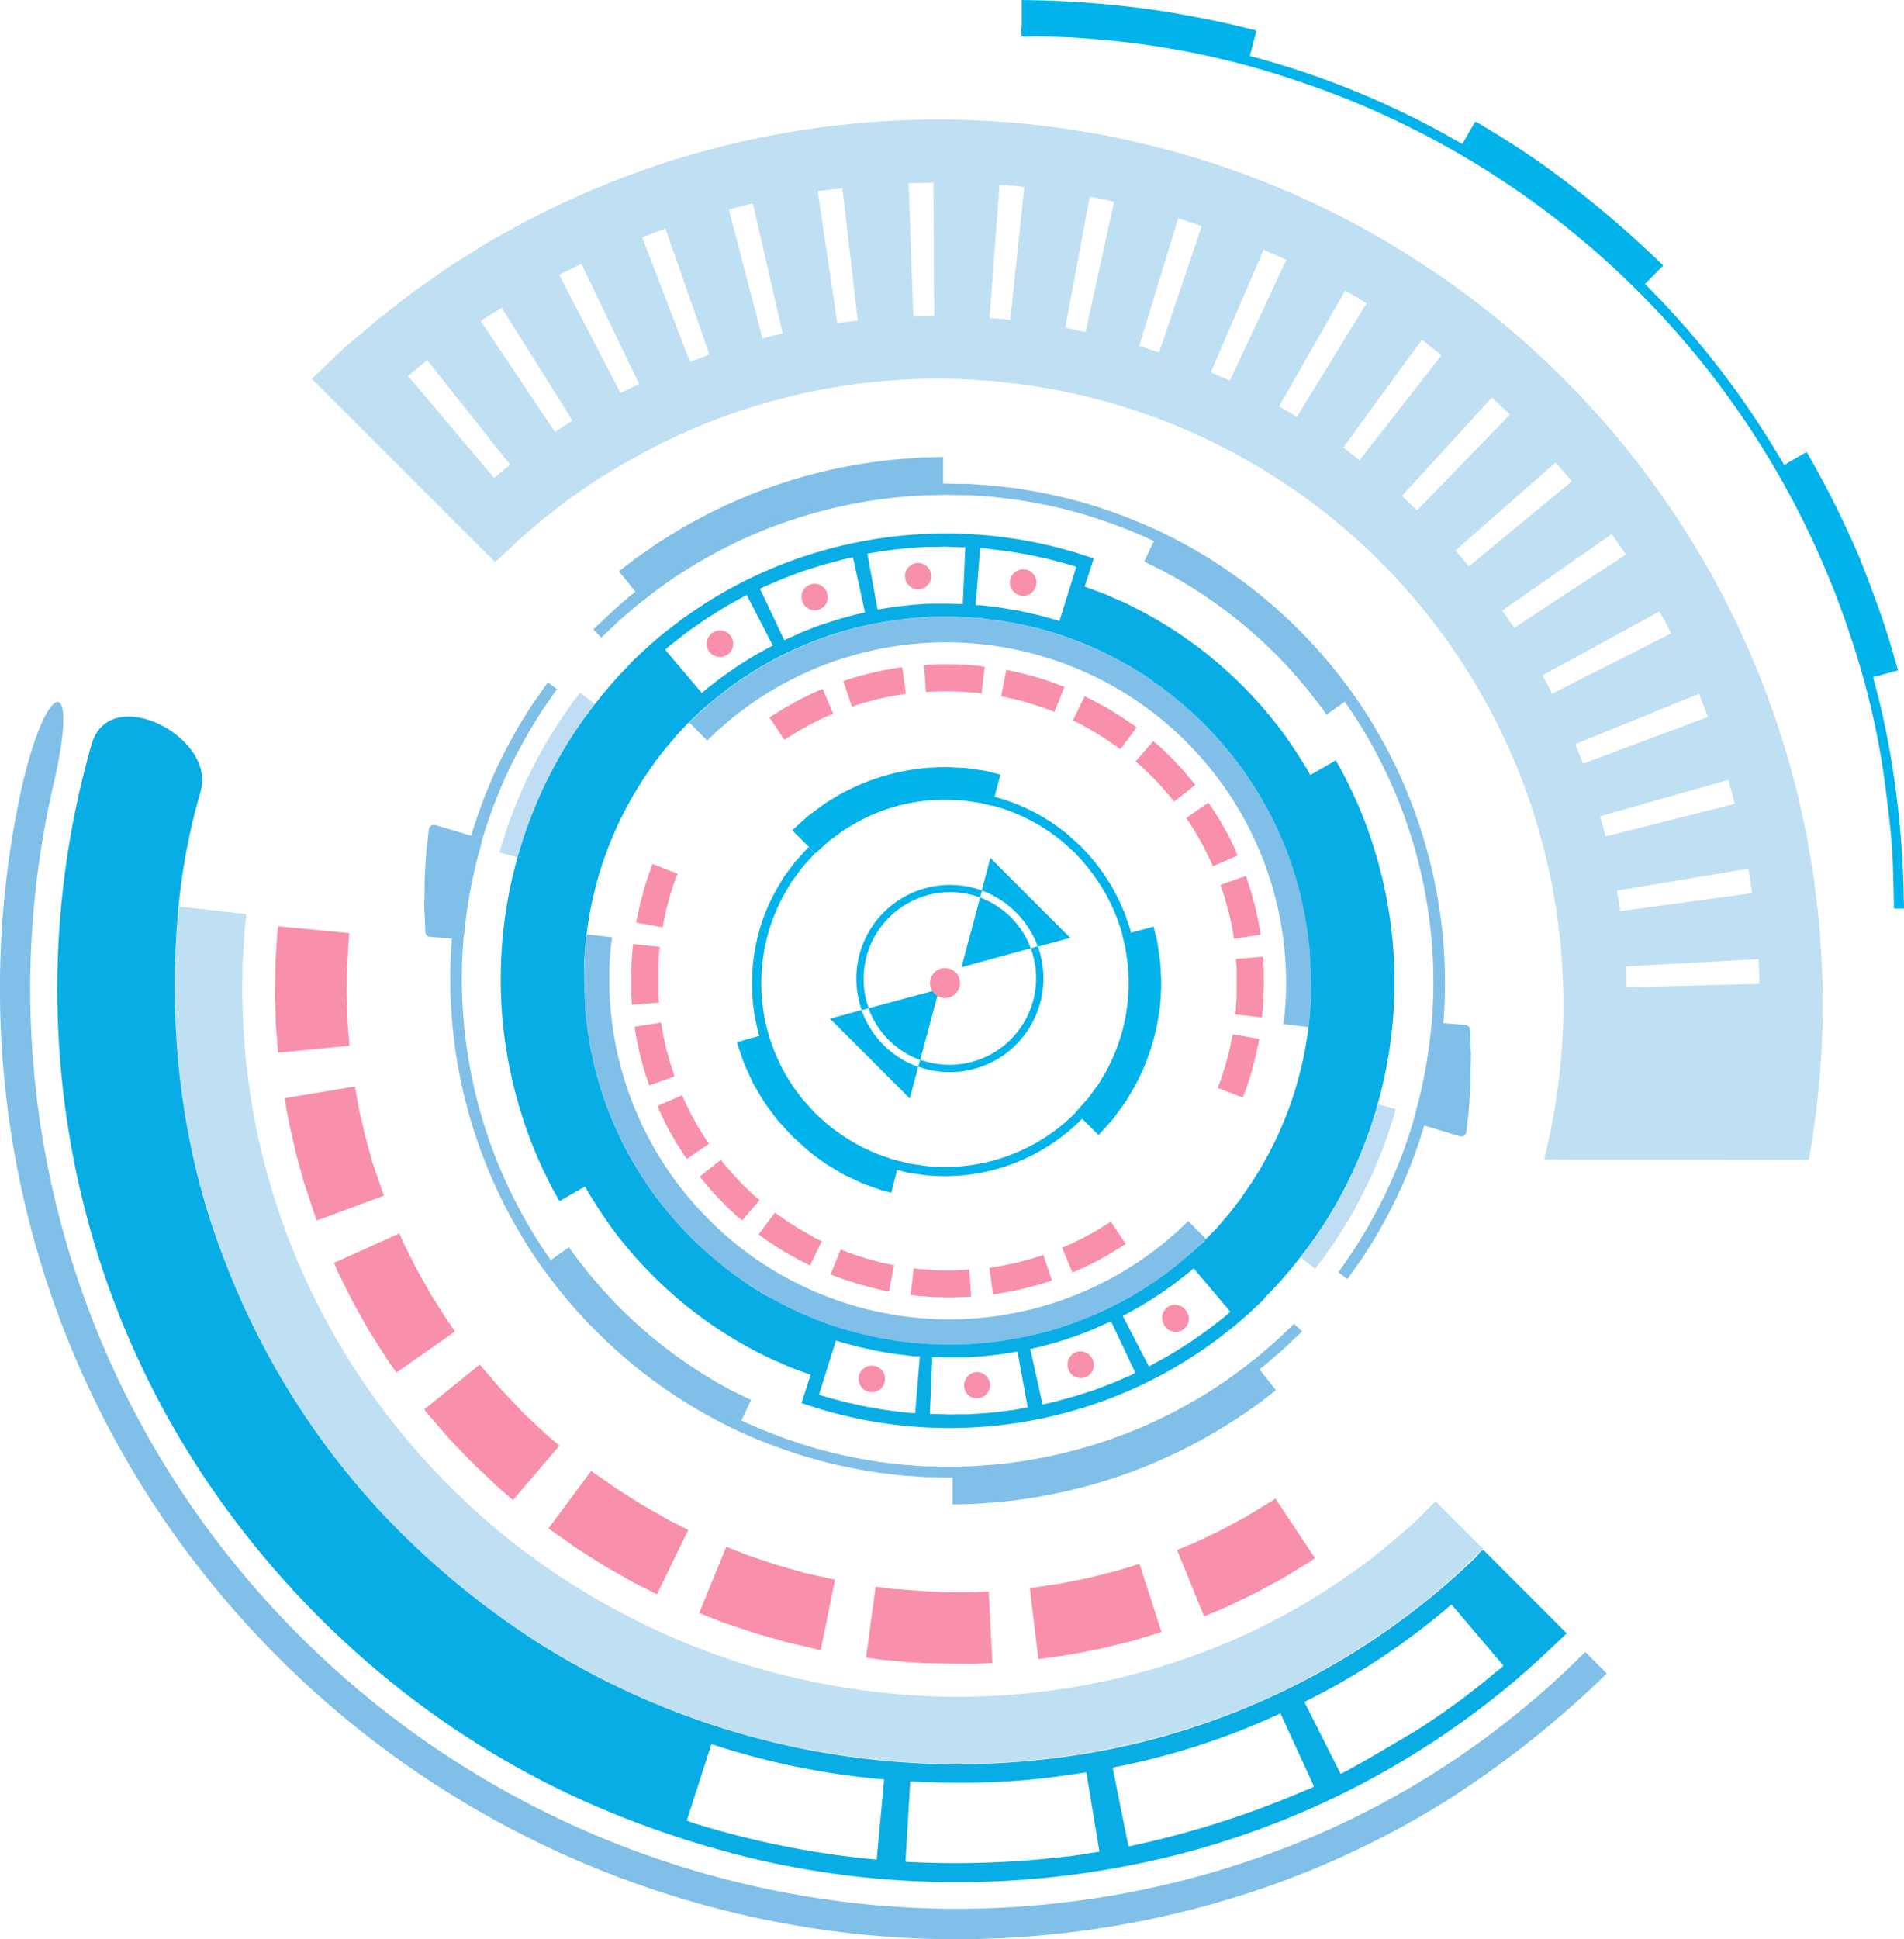 <svg id="Layer_1" data-name="Layer 1" xmlns="http://www.w3.org/2000/svg" viewBox="0 0 351.77 358.13"><defs><style>.cls-1,.cls-4{fill:#80bfe8;}.cls-2{fill:#08ade5;}.cls-3{fill:#f890ab;}.cls-4,.cls-6{opacity:0.5;}.cls-5{fill:#00b3ea;}</style></defs><title>circle46</title><path class="cls-1" d="M543.18,445.6c-0.41.4-.92,0.89-1.56,1.41s-1.32,1.19-2.17,1.83a62.83,62.83,0,0,1-66.87,7.24,62.16,62.16,0,0,1-12.14-7.82,64.72,64.72,0,0,1-9.78-10.07,62.67,62.67,0,0,1-13.16-39.52c0-2.13.19-3.79,0.26-4.93L438,392l-4.65-.57-0.22,1.86c-0.07,1.22-.26,3-0.28,5.29A67.35,67.35,0,0,0,447,441.06a69.33,69.33,0,0,0,10.5,10.81,66.73,66.73,0,0,0,13,8.41,67.4,67.4,0,0,0,71.87-7.78c0.91-.69,1.65-1.4,2.34-2s1.23-1.09,1.67-1.51l1.36-1.29-3.29-3.33Z" transform="translate(-324.92 -218.87)"/><path class="cls-1" d="M561.8,465.46l-1.2,1.13-1.5,1.29-1.75,1.5c-0.63.52-1.33,1-2.05,1.61a86,86,0,0,1-11.08,7.33,89.13,89.13,0,0,1-15.77,6.92,90.72,90.72,0,0,1-19.92,4.13c-1.8.12-3.63,0.31-5.48,0.32l-2.8.06-2.83-.06-1.43,0-1.43-.1-2.88-.21-2.9-.34-1.46-.18-1.46-.24a89.59,89.59,0,0,1-11.71-2.7,94.93,94.93,0,0,1-11.52-4.37,90.06,90.06,0,0,1-21.06-13.58A91.17,91.17,0,0,1,425,449.14,90.26,90.26,0,0,1,416,368a85.45,85.45,0,0,1,5.58-12.06c0.45-.8.86-1.57,1.29-2.28l1.22-2c0.38-.61.73-1.17,1.06-1.68l0.94-1.36,1.29-1.85c0.29-.42.46-0.62,0.46-0.62l-1.69-1.25s-0.17.21-.47,0.64l-1.32,1.89-1,1.39c-0.34.52-.7,1.1-1.09,1.72l-1.25,2c-0.44.72-.86,1.51-1.32,2.33a87.53,87.53,0,0,0-5.71,12.34,92.3,92.3,0,0,0,9.22,83,93.3,93.3,0,0,0,16.92,19.22,92.15,92.15,0,0,0,21.56,13.9,97.26,97.26,0,0,0,11.79,4.47,91.94,91.94,0,0,0,12,2.76l1.49,0.25,1.49,0.19,3,0.35,3,0.22,1.46,0.1,1.46,0,2.9,0.07,2.86-.06c1.9,0,3.77-.21,5.61-0.33a92.86,92.86,0,0,0,20.39-4.23,91.27,91.27,0,0,0,16.14-7.08,87.91,87.91,0,0,0,11.34-7.5c0.74-.58,1.46-1.12,2.1-1.65l1.79-1.53,1.53-1.33,1.23-1.16,2.24-2.13L564,463.37Z" transform="translate(-324.92 -218.87)"/><path class="cls-2" d="M546,449.37c-0.55.56-1.3,1.14-2.15,1.89s-1.87,1.53-3,2.42a66.79,66.79,0,0,1-8.78,5.61,68.7,68.7,0,0,1-12.49,5.13,70.17,70.17,0,0,1-15.76,2.7,68.63,68.63,0,0,1-8.75-.13l-1.12-.08c-0.37,0-.75-0.09-1.12-0.13l-2.26-.27c-1.5-.28-3-0.47-4.53-0.84a64.33,64.33,0,0,1-9.06-2.62,65.11,65.11,0,0,1-8.8-4L466,457.89l-2.08-1.3c-0.71-.42-1.37-0.9-2-1.37s-1.37-.91-2-1.44a72.25,72.25,0,0,1-7.48-6.5,75.38,75.38,0,0,1-6.46-7.52,72.3,72.3,0,0,1-5.24-8.3,69.23,69.23,0,0,1-3.92-8.83,66.46,66.46,0,0,1-2.56-9.08c-0.18-.75-0.31-1.52-0.43-2.28s-0.28-1.51-.36-2.27c-0.18-1.51-.39-3-0.46-4.5s-0.14-3-.18-4.43c0-.73,0-1.45,0-2.17s0-1.44.08-2.15a67.15,67.15,0,0,1,8-28.2c0.5-.87.94-1.74,1.44-2.54l1.44-2.31c0.48-.73,1-1.4,1.43-2.06,0.23-.33.45-0.65,0.67-1l0.68-.88,1.26-1.62c0.41-.5.81-0.95,1.18-1.38l1-1.19c0.31-.36.63-0.66,0.89-0.95l1.64-1.73L441.7,341.09l-0.84.88c-0.54.58-1.36,1.4-2.34,2.5a89.5,89.5,0,0,0-7.47,9.68,81.18,81.18,0,0,0-7.93,15.35,83.08,83.08,0,0,0-5.23,38.92,83.81,83.81,0,0,0,3.59,16.88,79.07,79.07,0,0,0,4.62,11.32c0.33,0.66.61,1.26,0.88,1.76l0.71,1.27,0.59,1.06L433,438l0.3,0.54c0.19,0.36.51,0.87,0.91,1.51l1.46,2.32,2,2.92a79.31,79.31,0,0,0,13,13.88,77.53,77.53,0,0,0,16,10.31c1.15,0.6,2.27,1,3.24,1.46s1.83,0.76,2.54,1l1.65,0.62,0.58,0.22L473,478l3.78,1.22c1.22,0.32,2.69.76,4.41,1.16l2.74,0.6c1,0.22,2,.36,3.06.55a83.29,83.29,0,0,0,31.55-.94,81.86,81.86,0,0,0,28.92-12.68c1.8-1.21,3.35-2.45,4.74-3.53s2.51-2.13,3.47-2.95l2.88-2.72-10.8-10.93Zm-52,30.51-0.78-.06c-0.5,0-1.2-.11-2-0.21s-1.84-.2-2.89-0.37l-3.29-.56-3.26-.71c-1-.22-2-0.52-2.82-0.73-1.65-.42-2.73-0.8-2.73-0.8l3.14-10s0.93,0.33,2.37.69c0.72,0.18,1.54.45,2.45,0.63l2.84,0.62,2.86,0.48c0.91,0.15,1.78.22,2.51,0.32s1.35,0.17,1.78.19l0.68,0Zm18-.59c-1.69.21-3.94,0.53-6.21,0.65l-1.69.12-1.64,0c-1.06,0-2.06.08-2.91,0l-2.84-.07,0.46-10.49,2.47,0.06c0.74,0,1.61,0,2.53,0l1.43,0,1.47-.11c2-.1,3.93-0.39,5.4-0.56l2.43-.41,1.89,10.33ZM534,472.78l-1.89.82c-0.78.34-1.69,0.74-2.69,1.1s-2.05.81-3.13,1.15l-3.18,1-2.81.76c-0.82.24-1.52,0.37-2,.48l-0.76.17L515.27,468l0.66-.14c0.42-.09,1-0.21,1.74-0.42l2.44-.66,2.76-.89c0.94-.29,1.85-0.68,2.72-1s1.66-.66,2.34-1l1.64-.71c0.4-.17.61-0.29,0.61-0.29l4.49,9.49S534.43,472.58,534,472.78Zm17.63-11.12c-0.37.33-.93,0.77-1.61,1.29s-1.45,1.14-2.31,1.77L545,466.62c-1.91,1.23-3.83,2.46-5.33,3.25l-1.8,1-0.7.35-4.81-9.33,0.61-.31,1.56-.87c1.31-.69,3-1.76,4.63-2.83l2.38-1.66c0.74-.55,1.42-1.09,2-1.54s1.08-.83,1.4-1.12l0.51-.44,6.78,8Z" transform="translate(-324.92 -218.87)"/><path class="cls-3" d="M529.79,444.73l-1,.61c-0.41.25-.87,0.57-1.39,0.86l-1.64.91c-0.55.33-1.14,0.57-1.67,0.85s-1,.54-1.48.71l-1.47.64,1.92,4.58,1.6-.7c0.49-.19,1-0.5,1.61-0.78s1.23-.57,1.83-0.93l1.79-1c0.57-.32,1.08-0.67,1.53-0.94l1.08-.67c0.26-.16.4-0.27,0.4-0.27l-2.76-4.13A4.28,4.28,0,0,1,529.79,444.73Z" transform="translate(-324.92 -218.87)"/><path class="cls-3" d="M516.16,451.13c-0.45.17-1,.29-1.58,0.45s-1.19.35-1.82,0.48l-1.84.4c-0.59.14-1.15,0.2-1.62,0.29l-1.15.2-0.44.06,0.68,4.92s0.18,0,.48-0.06l1.25-.22c0.52-.1,1.13-0.17,1.77-0.31l2-.44c0.69-.14,1.35-0.36,2-0.52s1.23-.31,1.72-0.49l1.67-.54-1.6-4.71Z" transform="translate(-324.92 -218.87)"/><path class="cls-3" d="M498.87,453.47c-1.29,0-2.57-.15-3.53-0.19s-1.6-.19-1.6-0.19l-0.6,4.94,0.48,0.06c0.31,0,.74.11,1.26,0.14,1.05,0.05,2.45.22,3.85,0.21a54.14,54.14,0,0,0,5.61-.12l-0.34-5A49,49,0,0,1,498.87,453.47Z" transform="translate(-324.92 -218.87)"/><path class="cls-3" d="M488.49,452.19c-1-.17-2.18-0.55-3.42-0.87l-1.79-.58-0.83-.26-0.72-.28-1.5-.56-1.85,4.61,1.64,0.61,0.79,0.3,0.9,0.29,2,0.63c1.36,0.35,2.7.76,3.74,0.95l1.24,0.28,0.47,0.1,0.94-4.88-0.43-.09Z" transform="translate(-324.92 -218.87)"/><path class="cls-3" d="M474,446.64c-0.52-.29-1.09-0.59-1.62-0.94l-1.6-1-1.35-.94-1-.66-0.35-.27-3,4,0.38,0.3,1,0.72,1.47,1,1.74,1.09c0.58,0.39,1.2.71,1.77,1s1.1,0.63,1.57.87l1.57,0.77,2.17-4.47-1.44-.7C475,447.21,474.51,446.92,474,446.64Z" transform="translate(-324.92 -218.87)"/><path class="cls-3" d="M464,439.42c-0.68-.69-1.67-1.52-2.53-2.49-0.44-.47-0.9-0.92-1.3-1.38l-1.07-1.25a14.33,14.33,0,0,1-1-1.24l-3.9,3.09a16.53,16.53,0,0,0,1.11,1.36l1.17,1.37c0.43,0.5.94,1,1.42,1.51,0.94,1.05,2,2,2.76,2.72,0.37,0.38.73,0.64,1,.84l0.37,0.31,3.25-3.76-0.34-.29C464.68,440,464.35,439.77,464,439.42Z" transform="translate(-324.92 -218.87)"/><path class="cls-3" d="M455.34,429.3l-0.34-.56-0.87-1.39c-0.33-.5-0.61-1.08-0.93-1.63-0.66-1.1-1.16-2.28-1.61-3.13-0.22-.43-0.35-0.81-0.47-1.06l-0.17-.4-4.56,2,0.19,0.44c0.13,0.28.28,0.69,0.51,1.16,0.49,0.93,1,2.22,1.76,3.42,0.35,0.61.66,1.24,1,1.78l1,1.52,0.38,0.61,0.32,0.45,0.28,0.4,4.1-2.81-0.25-.36Z" transform="translate(-324.92 -218.87)"/><path class="cls-3" d="M449.07,416.16c-0.33-.9-0.63-2.15-1-3.39-0.16-.62-0.27-1.25-0.41-1.84s-0.26-1.14-.32-1.61l-0.27-1.58-4.92.74,0.29,1.73c0.07,0.52.2,1.12,0.35,1.76s0.27,1.33.45,2c0.37,1.35.71,2.71,1.07,3.7l0.39,1.21a4.53,4.53,0,0,0,.16.45l4.69-1.66a3.79,3.79,0,0,1-.14-0.42Z" transform="translate(-324.92 -218.87)"/><path class="cls-3" d="M441.83,393.7c0,0.3-.07.74-0.1,1.27l-0.13,1.79-0.05,2.06c0,0.7,0,1.4,0,2.06s0,1.27,0,1.8l0.13,1.75,5-.4-0.12-1.6c0-.48,0-1,0-1.65s0-1.25,0-1.89,0-1.29,0-1.89l0.12-1.64c0-.48,0-0.88.1-1.16l0.06-.44-4.94-.54Z" transform="translate(-324.92 -218.87)"/><path class="cls-3" d="M444.88,380.07c-0.18.49-.35,1.08-0.56,1.71s-0.43,1.29-.59,2l-0.54,2-0.38,1.76c-0.25,1-.34,1.72-0.34,1.72l4.89,0.88a15.89,15.89,0,0,1,.31-1.57L448,386.9l0.49-1.82c0.15-.63.36-1.23,0.54-1.8s0.34-1.11.51-1.56l0.57-1.49-4.64-1.8Z" transform="translate(-324.92 -218.87)"/><path class="cls-4" d="M431.23,347.94c-0.58.7-1.29,1.79-2.19,3.06s-1.84,2.83-2.88,4.48c-0.51.83-1,1.72-1.48,2.61l-0.75,1.35c-0.24.46-.46,0.93-0.7,1.39a87.76,87.76,0,0,0-4.47,10.51l-1.16,3.58c-0.26.87-.38,1.38-0.38,1.38l3.31,0.93s0.12-.48.37-1.32l1.11-3.44a84.42,84.42,0,0,1,4.29-10.09c0.22-.45.44-0.9,0.67-1.34l0.72-1.3c0.49-.85.93-1.71,1.42-2.51,1-1.58,1.88-3.09,2.77-4.3s1.55-2.26,2.1-2.94l0.84-1.08-2.72-2.11Z" transform="translate(-324.92 -218.87)"/><path class="cls-1" d="M460,475.63l-2.49-1.38a87.19,87.19,0,0,1-12.5-8.75,85.24,85.24,0,0,1-10.75-10.79c-0.69-.78-1.26-1.55-1.78-2.21l-1.34-1.73c-0.37-.48-0.63-0.88-0.82-1.15l-0.29-.41-4.53,3.2,0.3,0.44c0.2,0.28.48,0.71,0.87,1.22l1.43,1.85c0.56,0.71,1.16,1.53,1.89,2.36a90.81,90.81,0,0,0,11.44,11.48A93,93,0,0,0,454.77,479l2.65,1.47c0.79,0.43,1.51.76,2.08,1.05l1.83,0.9,2.36-5-1.71-.84C461.44,476.34,460.76,476,460,475.63Z" transform="translate(-324.92 -218.87)"/><path class="cls-1" d="M555,472.57c-0.64.52-1.47,1.09-2.42,1.75s-2,1.43-3.22,2.16a90.2,90.2,0,0,1-39,13.74c-1.41.19-2.71,0.25-3.86,0.34s-2.15.15-3,.16l-2.6.06,0,5.93,2.77-.06c0.88,0,1.95-.08,3.17-0.17s2.61-.16,4.11-0.36a96.14,96.14,0,0,0,41.51-14.64c1.3-.78,2.42-1.61,3.43-2.3s1.89-1.31,2.58-1.87l2.19-1.7L557,471Z" transform="translate(-324.92 -218.87)"/><path class="cls-1" d="M413.25,373.61l-8-2.4a1,1,0,0,0-1.12,1l-0.34,3c-0.11.88-.17,1.92-0.24,3s-0.17,2.27-.18,3.45,0,2.34-.05,3.44,0,2.11.07,3,0.06,1.59.08,2.1,0.05,0.79.05,0.79a0.9,0.9,0,0,0,.74.9l5.52,0.45a0.89,0.89,0,0,0,.88-0.9s0-.26.07-0.72l0.23-1.9c0.16-1.58.52-3.67,0.88-5.75,0.18-1,.43-2.07.64-3s0.41-1.88.63-2.64l0.69-2.56A0.93,0.93,0,0,0,413.25,373.61Z" transform="translate(-324.92 -218.87)"/><path class="cls-3" d="M540.68,460.23a2.45,2.45,0,0,0-.68,3.33,2.42,2.42,0,1,0,4-2.68A2.44,2.44,0,0,0,540.68,460.23Z" transform="translate(-324.92 -218.87)"/><path class="cls-3" d="M523.78,468.56a2.45,2.45,0,0,0-1.51,3.06,2.42,2.42,0,1,0,4.57-1.57A2.46,2.46,0,0,0,523.78,468.56Z" transform="translate(-324.92 -218.87)"/><path class="cls-3" d="M505.3,472.26a2.39,2.39,0,0,0-1.62.83,2.47,2.47,0,0,0-.63,1.74,2.43,2.43,0,0,0,.79,1.71,2.44,2.44,0,0,0,4-2A2.49,2.49,0,0,0,505.3,472.26Z" transform="translate(-324.92 -218.87)"/><path class="cls-3" d="M486.48,471.13a2.45,2.45,0,1,0,1.92,2.8A2.43,2.43,0,0,0,486.48,471.13Z" transform="translate(-324.92 -218.87)"/><path class="cls-1" d="M553,358.94a69.34,69.34,0,0,0-10.5-10.81,66.74,66.74,0,0,0-13-8.41,67.4,67.4,0,0,0-71.87,7.78c-0.91.69-1.65,1.4-2.33,2s-1.23,1.09-1.67,1.51l-1.36,1.29,3.29,3.33,1.27-1.2c0.41-.4.92-0.89,1.56-1.41s1.32-1.19,2.17-1.83a62.83,62.83,0,0,1,66.87-7.24,62.07,62.07,0,0,1,12.14,7.82,64.72,64.72,0,0,1,9.78,10.07,62.65,62.65,0,0,1,13.16,39.52c0,2.13-.19,3.79-0.26,4.93L562,408l4.65,0.57,0.22-1.86c0.07-1.22.26-3,.28-5.29A67.36,67.36,0,0,0,553,358.94Z" transform="translate(-324.92 -218.87)"/><path class="cls-1" d="M587.44,372.14a92.15,92.15,0,0,0-10.7-22.44,93.31,93.31,0,0,0-16.92-19.22,92.16,92.16,0,0,0-21.56-13.9,97.4,97.4,0,0,0-11.79-4.47,91.81,91.81,0,0,0-12-2.76l-1.49-.25-1.49-.19-3-.35-3-.22-1.47-.1-1.46,0-2.9-.07-2.86.06c-1.9,0-3.77.21-5.61,0.33a92.94,92.94,0,0,0-20.39,4.23,91.23,91.23,0,0,0-16.14,7.08,87.91,87.91,0,0,0-11.34,7.5c-0.74.58-1.46,1.12-2.1,1.65l-1.79,1.53L438,331.85,436.77,333l-2.24,2.13,1.49,1.49,2.19-2.08,1.2-1.13,1.5-1.29,1.75-1.5c0.63-.52,1.33-1,2.06-1.61a85.84,85.84,0,0,1,11.08-7.32,89.1,89.1,0,0,1,15.77-6.92,90.81,90.81,0,0,1,19.92-4.13c1.8-.12,3.63-0.31,5.48-0.32l2.8-.06,2.83,0.06,1.43,0,1.43,0.1,2.88,0.21,2.9,0.34,1.46,0.18,1.46,0.24a89.83,89.83,0,0,1,11.71,2.7,95.23,95.23,0,0,1,11.52,4.37,90,90,0,0,1,21.06,13.58A91.18,91.18,0,0,1,575,350.86,90.25,90.25,0,0,1,584,432a85.37,85.37,0,0,1-5.58,12.06c-0.45.8-.86,1.57-1.29,2.27l-1.22,2c-0.38.61-.73,1.17-1.06,1.68l-0.94,1.36-1.29,1.85c-0.29.42-.45,0.62-0.45,0.62l1.69,1.25s0.17-.21.47-0.64l1.32-1.89,1-1.39c0.34-.52.7-1.1,1.09-1.72l1.25-2c0.44-.72.86-1.51,1.32-2.33a87.62,87.62,0,0,0,5.72-12.34A92.31,92.31,0,0,0,587.44,372.14Z" transform="translate(-324.92 -218.87)"/><path class="cls-2" d="M578.52,374.71a79.17,79.17,0,0,0-4.62-11.32c-0.33-.66-0.62-1.26-0.88-1.76l-0.71-1.27-0.59-1.06L567,362l-0.3-.55c-0.19-.36-0.51-0.87-0.91-1.51l-1.46-2.32-2-2.92a79.35,79.35,0,0,0-13-13.89,77.54,77.54,0,0,0-16-10.31c-1.15-.6-2.27-1-3.24-1.46s-1.83-.76-2.54-1l-1.65-.62-0.58-.22L527,322l-3.78-1.22c-1.22-.32-2.69-0.76-4.41-1.16l-2.74-.6c-1-.22-2-0.35-3.06-0.55a83.25,83.25,0,0,0-31.55.94,81.87,81.87,0,0,0-28.92,12.68c-1.8,1.21-3.35,2.45-4.74,3.53s-2.51,2.13-3.47,2.95l-2.88,2.72,10.8,10.93,1.73-1.64c0.55-.56,1.3-1.14,2.15-1.89s1.87-1.53,3-2.42a66.59,66.59,0,0,1,8.78-5.61,68.61,68.61,0,0,1,12.49-5.13,70.18,70.18,0,0,1,15.76-2.7,68.79,68.79,0,0,1,8.75.13l1.12,0.08c0.37,0,.75.09,1.12,0.13l2.26,0.27c1.5,0.27,3,.47,4.54.84a64.25,64.25,0,0,1,9.06,2.62,65.11,65.11,0,0,1,8.8,4l2.14,1.19,2.08,1.3c0.7,0.42,1.37.9,2,1.37s1.37,0.91,2,1.44a72.16,72.16,0,0,1,7.48,6.5,75.38,75.38,0,0,1,6.46,7.52,72.25,72.25,0,0,1,5.24,8.3,69.05,69.05,0,0,1,3.92,8.83,66.22,66.22,0,0,1,2.56,9.08c0.18,0.75.31,1.52,0.43,2.27s0.28,1.51.37,2.27c0.18,1.51.39,3,.46,4.5s0.14,3,.18,4.43c0,0.73,0,1.46,0,2.18s0,1.44-.08,2.15a67.09,67.09,0,0,1-8,28.2c-0.5.87-.94,1.74-1.44,2.54l-1.44,2.31c-0.48.72-1,1.4-1.43,2.06-0.23.33-.44,0.65-0.67,1l-0.68.88-1.26,1.63c-0.41.5-.81,0.95-1.18,1.38l-1,1.19c-0.31.36-.63,0.66-0.89,0.95L547.44,448l10.86,10.86,0.84-.88c0.54-.58,1.36-1.4,2.34-2.49a89.6,89.6,0,0,0,7.47-9.68,81.25,81.25,0,0,0,7.93-15.35A83,83,0,0,0,578.52,374.71ZM467.07,338.4l-1.56.87c-1.31.69-3,1.76-4.63,2.83l-2.38,1.66c-0.74.55-1.42,1.09-2,1.54s-1.08.83-1.4,1.12l-0.51.44-6.78-8,0.59-.51c0.37-.33.93-0.77,1.61-1.29s1.45-1.14,2.31-1.77l2.74-1.91c1.91-1.23,3.83-2.46,5.33-3.26l1.8-1,0.7-.35,4.81,9.33Zm17-6.27c-0.42.1-1,.21-1.74,0.42l-2.44.66-2.76.89c-0.94.29-1.85,0.68-2.72,1s-1.66.66-2.34,1l-1.64.71c-0.4.17-.61,0.29-0.61,0.29l-4.49-9.49s0.25-.13.71-0.34l1.89-.82c0.78-.34,1.69-0.74,2.69-1.1s2-.81,3.13-1.15l3.18-1,2.81-.76c0.82-.24,1.52-0.37,2-0.48l0.76-.17L484.73,332Zm18.73-1.7-2.47-.06c-0.74,0-1.61,0-2.53,0l-1.43,0-1.47.11c-2,.1-3.93.39-5.4,0.56l-2.44.41-1.89-10.33,2.8-.47c1.69-.21,3.94-0.53,6.21-0.65l1.69-.12,1.64,0c1.06,0,2.06-.08,2.91,0l2.84,0.07Zm17.85,3.14s-0.93-.33-2.37-0.69c-0.72-.18-1.54-0.45-2.45-0.63l-2.83-.62-2.86-.48c-0.91-.15-1.78-0.22-2.51-0.32s-1.35-.17-1.78-0.19l-0.68,0L506,320.12l0.78,0.06c0.5,0,1.2.11,2,.21s1.84,0.2,2.89.37l3.29,0.56,3.26,0.71c1,0.22,2,.52,2.82.73,1.65,0.42,2.73.8,2.73,0.8Z" transform="translate(-324.92 -218.87)"/><path class="cls-3" d="M475.32,346.79c-0.49.19-1,.5-1.61,0.78s-1.23.57-1.83,0.93l-1.79,1c-0.57.32-1.08,0.67-1.53,0.94l-1.08.67a4.77,4.77,0,0,0-.4.27l2.76,4.13a3.77,3.77,0,0,1,.36-0.25l1-.61c0.41-.25.87-0.57,1.39-0.86l1.64-.91c0.55-.33,1.14-0.57,1.67-0.85s1-.54,1.48-0.71l1.47-.64-1.92-4.58Z" transform="translate(-324.92 -218.87)"/><path class="cls-3" d="M491.13,342.14l-1.25.22c-0.52.1-1.13,0.17-1.77,0.31l-2,.44c-0.69.14-1.35,0.36-2,.52s-1.23.31-1.73,0.49l-1.67.54,1.6,4.71,1.52-.49c0.45-.17,1-0.29,1.58-0.45s1.19-.35,1.82-0.48l1.84-.4c0.59-.14,1.15-0.2,1.62-0.28l1.15-.2,0.44-.06-0.68-4.93Z" transform="translate(-324.92 -218.87)"/><path class="cls-3" d="M505.12,341.77c-1.05-.05-2.45-0.22-3.86-0.21a54.09,54.09,0,0,0-5.61.12l0.34,5a49,49,0,0,1,5.14-.11c1.29,0,2.57.15,3.53,0.19s1.6,0.19,1.6.19l0.6-4.94-0.48-.06C506.08,341.88,505.65,341.81,505.12,341.77Z" transform="translate(-324.92 -218.87)"/><path class="cls-3" d="M519.19,344.82l-0.9-.29-2-.63c-1.36-.35-2.7-0.76-3.74-0.95l-1.24-.27-0.47-.1-0.94,4.88,0.43,0.09,1.14,0.25c1,0.17,2.18.55,3.42,0.87l1.79,0.58,0.83,0.26,0.72,0.28,1.5,0.56,1.85-4.61-1.64-.61Z" transform="translate(-324.92 -218.87)"/><path class="cls-3" d="M533.44,352.18l-1.47-1-1.75-1.09c-0.58-.39-1.2-0.72-1.77-1s-1.1-.63-1.57-0.87l-1.57-.77-2.17,4.47,1.43,0.7c0.43,0.22.91,0.51,1.43,0.8s1.09,0.59,1.62.94l1.6,1,1.34,0.94,1,0.66,0.35,0.27,3-4-0.38-.3Z" transform="translate(-324.92 -218.87)"/><path class="cls-3" d="M543.52,361.13c-0.43-.5-0.94-1-1.42-1.51-0.94-1.05-2-2-2.76-2.72-0.37-.38-0.73-0.64-1-0.84l-0.37-.31-3.25,3.76,0.34,0.29c0.21,0.19.54,0.42,0.88,0.77,0.68,0.69,1.67,1.52,2.53,2.49,0.44,0.47.9,0.92,1.3,1.38l1.07,1.25a14.39,14.39,0,0,1,1,1.24l3.9-3.09a16.76,16.76,0,0,0-1.11-1.36Z" transform="translate(-324.92 -218.87)"/><path class="cls-3" d="M552.91,375.29c-0.49-.93-1-2.22-1.76-3.42-0.35-.6-0.66-1.24-1-1.78l-1-1.52-0.38-.61-0.32-.45-0.28-.39-4.1,2.81,0.25,0.36,0.29,0.41,0.34,0.56,0.87,1.39c0.33,0.5.61,1.08,0.93,1.63,0.66,1.1,1.16,2.28,1.61,3.12,0.22,0.43.35,0.81,0.47,1.06l0.17,0.4,4.56-2-0.19-.44C553.3,376.17,553.15,375.76,552.91,375.29Z" transform="translate(-324.92 -218.87)"/><path class="cls-3" d="M557.18,388c-0.15-.64-0.27-1.33-0.45-2-0.37-1.35-.71-2.71-1.07-3.7l-0.39-1.21a4.61,4.61,0,0,0-.16-0.46l-4.69,1.66a3.9,3.9,0,0,1,.14.42l0.35,1.11c0.33,0.9.63,2.15,1,3.39,0.16,0.62.27,1.25,0.41,1.84s0.26,1.13.32,1.61l0.27,1.58,4.92-.74-0.29-1.73C557.46,389.27,557.33,388.67,557.18,388Z" transform="translate(-324.92 -218.87)"/><path class="cls-3" d="M558.4,397.31l-0.13-1.75-5,.4s0,0.64.12,1.6c0,0.48,0,1,0,1.65s0,1.25,0,1.89,0,1.29,0,1.89l-0.12,1.64c0,0.48,0,.88-0.1,1.16l-0.05.44,4.94,0.54,0.06-.48c0-.3.07-0.74,0.11-1.27l0.13-1.79c0-.66,0-1.36.05-2.06s0-1.4,0-2.06S558.43,397.84,558.4,397.31Z" transform="translate(-324.92 -218.87)"/><path class="cls-3" d="M552.33,411.49L552,413.1l-0.49,1.82c-0.15.62-.36,1.23-0.54,1.8s-0.34,1.11-.51,1.56l-0.57,1.5,4.64,1.8,0.62-1.64c0.18-.49.35-1.08,0.56-1.71s0.43-1.29.59-2l0.54-2,0.38-1.76c0.25-1,.34-1.72.34-1.72l-4.89-.88S552.56,410.55,552.33,411.49Z" transform="translate(-324.92 -218.87)"/><path class="cls-4" d="M579.1,424.09L578,427.53a84.35,84.35,0,0,1-4.29,10.09c-0.22.45-.44,0.9-0.67,1.34l-0.72,1.3c-0.48.85-.93,1.71-1.42,2.51-1,1.58-1.88,3.09-2.77,4.3s-1.55,2.26-2.1,2.94l-0.84,1.08,2.72,2.11,0.87-1.13c0.57-.7,1.29-1.79,2.19-3.06s1.84-2.83,2.88-4.48c0.51-.83,1-1.72,1.48-2.61l0.75-1.35c0.24-.46.47-0.93,0.7-1.39a87.85,87.85,0,0,0,4.47-10.51l1.16-3.58c0.26-.87.38-1.38,0.38-1.38l-3.31-.93S579.35,423.25,579.1,424.09Z" transform="translate(-324.92 -218.87)"/><path class="cls-1" d="M573.3,346l-1.43-1.85c-0.56-.71-1.16-1.53-1.89-2.36a90.74,90.74,0,0,0-11.44-11.48A92.88,92.88,0,0,0,545.23,321l-2.65-1.47c-0.79-.43-1.51-0.76-2.08-1.05l-1.83-.9-2.36,5,1.71,0.85c0.54,0.28,1.21.58,2,1l2.49,1.38a87.36,87.36,0,0,1,12.5,8.75,85.19,85.19,0,0,1,10.75,10.79c0.69,0.78,1.26,1.55,1.78,2.22l1.34,1.73c0.37,0.48.63,0.88,0.82,1.15l0.29,0.41,4.53-3.2-0.3-.44C574,346.9,573.69,346.47,573.3,346Z" transform="translate(-324.92 -218.87)"/><path class="cls-1" d="M496.27,303.35c-0.88,0-1.95.07-3.17,0.17s-2.61.16-4.11,0.36a96.13,96.13,0,0,0-41.51,14.64c-1.3.78-2.42,1.61-3.43,2.3s-1.89,1.31-2.58,1.87l-2.19,1.7L443,329l2.06-1.59c0.65-.52,1.47-1.09,2.42-1.75s2-1.43,3.22-2.16a90.26,90.26,0,0,1,39-13.75c1.41-.19,2.71-0.25,3.86-0.34s2.15-.15,3-0.16l2.6-.06,0-5.93Z" transform="translate(-324.92 -218.87)"/><path class="cls-1" d="M596.55,409.86c0-.5-0.05-0.79-0.05-0.79a0.9,0.9,0,0,0-.74-0.9l-5.52-.45a0.89,0.89,0,0,0-.88.9s0,0.26-.07.72l-0.23,1.9c-0.15,1.58-.51,3.67-0.88,5.75-0.18,1-.43,2.07-0.64,3s-0.41,1.88-.63,2.64l-0.69,2.56a0.93,0.93,0,0,0,.52,1.16l8,2.4a1,1,0,0,0,1.12-1l0.34-2.95c0.11-.88.16-1.92,0.24-3s0.17-2.27.18-3.45,0-2.34.05-3.44,0-2.11-.07-3S596.57,410.36,596.55,409.86Z" transform="translate(-324.92 -218.87)"/><path class="cls-3" d="M456.6,335.71a2.45,2.45,0,1,0,3.4.74A2.42,2.42,0,0,0,456.6,335.71Z" transform="translate(-324.92 -218.87)"/><path class="cls-3" d="M474.64,326.81a2.4,2.4,0,0,0-1.48,3.14,2.41,2.41,0,0,0,4.57-1.56A2.41,2.41,0,0,0,474.64,326.81Z" transform="translate(-324.92 -218.87)"/><path class="cls-3" d="M494.37,322.86a2.38,2.38,0,0,0-2.24,2.63,2.49,2.49,0,0,0,2.58,2.25,2.38,2.38,0,0,0,1.62-.83,2.47,2.47,0,0,0,.63-1.74,2.44,2.44,0,0,0-.79-1.71A2.4,2.4,0,0,0,494.37,322.86Z" transform="translate(-324.92 -218.87)"/><path class="cls-3" d="M514.45,324.06a2.45,2.45,0,1,0,1.9,2.92A2.44,2.44,0,0,0,514.45,324.06Z" transform="translate(-324.92 -218.87)"/><path class="cls-5" d="M515.36,394a16,16,0,0,1-20.43,20.58l-0.35,1.29a17.31,17.31,0,0,0,22.08-22.22Z" transform="translate(-324.92 -218.87)"/><path class="cls-5" d="M506,384.63l0.35-1.29a17.31,17.31,0,0,0-22.22,22.08l1.29-.35A16,16,0,0,1,506,384.63Z" transform="translate(-324.92 -218.87)"/><path class="cls-5" d="M506,384.63l-3.44,12.86L515.36,394A15.91,15.91,0,0,0,506,384.63Z" transform="translate(-324.92 -218.87)"/><path class="cls-5" d="M506.3,383.34a17.33,17.33,0,0,1,10.36,10.36l6-1.62-14.77-14.77Z" transform="translate(-324.92 -218.87)"/><path class="cls-5" d="M489.09,410.91a15.84,15.84,0,0,0,5.84,3.72l3.5-13.06-13.06,3.5A15.84,15.84,0,0,0,489.09,410.91Z" transform="translate(-324.92 -218.87)"/><path class="cls-5" d="M484.09,405.41L478.26,407,493,421.74l1.56-5.83A17.26,17.26,0,0,1,484.09,405.41Z" transform="translate(-324.92 -218.87)"/><path class="cls-5" d="M507.15,361.26l-1.1-.16-2.64-.38-3.15-.16c-0.28,0-.56,0-0.85,0l-0.87,0-1.8.09a39.57,39.57,0,0,0-7.55,1.26,39,39,0,0,0-7.17,2.68,27.79,27.79,0,0,0-3.09,1.69l-1.4.84-1.23.9c-0.78.59-1.52,1.1-2.14,1.6L472.62,371l-1.33,1.21,4.22,4.22,1.14-1,1.3-1.18c0.52-.43,1.16-0.86,1.82-1.36l1-.77,1.19-.71a22.3,22.3,0,0,1,2.63-1.44,33,33,0,0,1,6.09-2.28,33.58,33.58,0,0,1,6.42-1.07l1.53-.07,0.74,0c0.25,0,.49,0,0.72,0l2.69,0.13,2.25,0.33,0.94,0.13,0.78,0.19,1.48,0.36,1.53-5.77-1.74-.42Z" transform="translate(-324.92 -218.87)"/><path class="cls-5" d="M539.26,396.46l-0.38-2.64c-0.06-.39-0.1-0.76-0.17-1.1l-0.22-.92L538.05,390l-5.76,1.55,0.36,1.48,0.19,0.78c0.07,0.29.09,0.6,0.14,0.94l0.33,2.25c0.07,0.83.09,1.73,0.14,2.69l0,0.72c0,0.24,0,.49,0,0.74l-0.07,1.53a34.32,34.32,0,0,1-1.05,6.42,26.41,26.41,0,0,1-1,3.15,25,25,0,0,1-1.26,2.95,20.94,20.94,0,0,1-1.43,2.63l-0.7,1.2c-0.25.37-.52,0.71-0.76,1-0.5.67-.94,1.29-1.35,1.83l-1.18,1.3-1,1.14,4.23,4.2,1.2-1.33,1.38-1.53c0.49-.63,1-1.36,1.59-2.14,0.29-.4.6-0.8,0.89-1.24l0.83-1.41a26.35,26.35,0,0,0,1.68-3.1,30.76,30.76,0,0,0,1.48-3.47,39.8,39.8,0,0,0,2-7.52,31.12,31.12,0,0,0,.43-3.74l0.09-1.8q0-.44,0-0.87c0-.29,0-0.57,0-0.85C539.37,398.49,539.34,397.43,539.26,396.46Z" transform="translate(-324.92 -218.87)"/><path class="cls-5" d="M489.66,433l-1.65-.58a15,15,0,0,1-2.11-.83c-0.75-.36-1.59-0.7-2.42-1.16l-2.58-1.52-2.59-1.9c-0.84-.69-1.64-1.47-2.48-2.2l-0.31-.28-0.28-.31-0.56-.62-1.11-1.22a11,11,0,0,1-1-1.27l-0.94-1.28-0.46-.62-0.39-.65L470,417.27c-0.23-.42-0.5-0.8-0.69-1.2l-0.54-1.18-0.5-1.08-0.23-.5c-0.07-.17-0.12-0.33-0.18-0.49l-0.58-1.65c-0.16-.46-0.29-0.82-0.37-1.06l-0.09-.39-5.74,1.62,0.11,0.45c0.09,0.29.24,0.71,0.43,1.26l0.68,1.94c0.07,0.19.13,0.38,0.21,0.58l0.27,0.59,0.59,1.28L464,418.8c0.22,0.48.53,0.93,0.81,1.42l0.88,1.49,0.46,0.77,0.54,0.73,1.1,1.5A14.22,14.22,0,0,0,469,426.2l1.3,1.44,0.66,0.72,0.33,0.36,0.36,0.33c1,0.87,1.91,1.77,2.91,2.58s2,1.52,3,2.23l3,1.8c1,0.53,2,.94,2.85,1.36a19.45,19.45,0,0,0,2.48,1l1.95,0.68c0.54,0.18,1,.26,1.28.34l0.46,0.11,1.47-5.78-0.39-.09C490.5,433.19,490.12,433.13,489.66,433Z" transform="translate(-324.92 -218.87)"/><path class="cls-5" d="M534.67,394.85c-0.06-.41-0.11-0.83-0.18-1.24l-0.3-1.21c-0.21-.8-0.36-1.62-0.62-2.41l-0.82-2.33a36.7,36.7,0,0,0-7.68-12c-0.13-.14-0.25-0.29-0.39-0.42l-0.43-.39-0.85-.77-0.84-.76a8,8,0,0,0-.86-0.73,35.49,35.49,0,0,0-29.44-7A34.6,34.6,0,0,0,482,369.5l-1.87,1.1c-0.57.37-1.07,0.77-1.55,1.12l-1.33,1c-0.4.3-.72,0.64-1,0.9l-1.87,1.69,1.17,1.17,1.78-1.61c0.3-.25.6-0.58,1-0.86l1.27-.93c0.46-.33.93-0.72,1.48-1.07l1.78-1.05a33,33,0,0,1,9.79-3.71,33.83,33.83,0,0,1,28.07,6.66,7.32,7.32,0,0,1,.82.69l0.81,0.73L523.1,376l0.41,0.37c0.13,0.13.25,0.27,0.37,0.41a35.1,35.1,0,0,1,7.32,11.43l0.78,2.22c0.25,0.75.39,1.53,0.59,2.3l0.29,1.16c0.07,0.39.11,0.79,0.17,1.18,0.1,0.79.26,1.58,0.32,2.38a37,37,0,0,1-.54,9.71,36.58,36.58,0,0,1-3.34,9.29,33.86,33.86,0,0,1-13.93,13.93,34,34,0,0,1-19,3.88c-0.8-.06-1.59-0.22-2.38-0.32l-1.18-.17-1.16-.29c-0.77-.2-1.55-0.34-2.29-0.59l-2.22-.78a35.05,35.05,0,0,1-11.43-7.32c-0.13-.12-0.28-0.24-0.41-0.37l-0.37-.41-0.73-.81-0.73-.81a7.32,7.32,0,0,1-.69-0.82,33.84,33.84,0,0,1-6.66-28.07,33,33,0,0,1,3.71-9.79L471,382c0.35-.55.74-1,1.07-1.48l0.93-1.27c0.29-.39.61-0.69,0.86-1l1.61-1.78-1.17-1.17-1.68,1.87c-0.27.31-.6,0.63-0.9,1l-1,1.33c-0.34.48-.75,1-1.12,1.55l-1.1,1.87a34.58,34.58,0,0,0-3.89,10.27,35.49,35.49,0,0,0,7,29.44,8,8,0,0,0,.73.86l0.76,0.85,0.77,0.85,0.39,0.43c0.13,0.14.28,0.26,0.42,0.39a36.69,36.69,0,0,0,12,7.68l2.33,0.82c0.78,0.26,1.6.41,2.41,0.62l1.21,0.3c0.41,0.07.83,0.12,1.24,0.18,0.83,0.11,1.66.27,2.5,0.33a35.63,35.63,0,0,0,19.93-4.07,35.57,35.57,0,0,0,14.61-14.61A35.61,35.61,0,0,0,535,397.35C534.94,396.51,534.78,395.68,534.67,394.85Z" transform="translate(-324.92 -218.87)"/><circle class="cls-3" cx="499.53" cy="400.47" r="2.77" transform="translate(-461.8 251.59) rotate(-45)"/><g class="cls-6"><path class="cls-1" d="M661.23,392.51c-0.19-3.61-.69-7.24-1.13-10.91-0.24-1.82-.59-3.65-0.89-5.49-0.15-.92-0.31-1.84-0.47-2.76s-0.4-1.83-.59-2.76a163,163,0,0,0-15.87-43.47A166.15,166.15,0,0,0,629.49,307a163.34,163.34,0,0,0-33.85-33.85,169.45,169.45,0,0,0-20.13-12.79A163,163,0,0,0,532,244.48l-2.75-.59-2.77-.48c-1.83-.3-3.66-0.64-5.49-0.89-3.66-.44-7.29-0.94-10.91-1.14A163.81,163.81,0,0,0,450.73,248a165,165,0,0,0-30.3,12.63c-2.13,1.21-4.23,2.31-6.18,3.51l-5.61,3.51c-1.76,1.17-3.42,2.35-5,3.46-0.79.56-1.58,1.09-2.32,1.63l-2.14,1.65-3.94,3.06c-1.21,1-2.3,2-3.35,2.84L389,282.7c-0.87.76-1.61,1.5-2.3,2.14l-4.17,4,33.88,33.87s1-1,3-2.82c0.49-.45,1-1,1.62-1.52l2-1.74c0.74-.63,1.51-1.32,2.36-2l2.79-2.15,1.51-1.18c0.53-.39,1.08-0.75,1.64-1.15,1.14-.77,2.29-1.62,3.54-2.45l4-2.46c1.37-.85,2.87-1.61,4.36-2.47A114.85,114.85,0,0,1,491.61,289a112.85,112.85,0,0,1,15,.14c2.57,0.12,5.13.51,7.72,0.79,1.3,0.17,2.6.44,3.89,0.64l2,0.32,1.95,0.43a115,115,0,0,1,30.69,11.19,120.3,120.3,0,0,1,14.21,9,116.1,116.1,0,0,1,24,24,118.56,118.56,0,0,1,9,14.21,114.73,114.73,0,0,1,11.19,30.69l0.43,1.95,0.32,2c0.21,1.31.47,2.6,0.64,3.89,0.29,2.6.68,5.16,0.8,7.73a114.59,114.59,0,0,1,.13,15,120.3,120.3,0,0,1-3.38,22l48.93,0.05a171.71,171.71,0,0,0,2.27-19.38A161.33,161.33,0,0,0,661.23,392.51ZM417.68,305.89l-1.46,1.26-15.89-18.83,1.73-1.49c0.89-.73,1.8-1.42,1.8-1.42l15.32,19.29S418.42,305.28,417.68,305.89Zm11.38-8.29c-0.82.49-1.6,1.05-1.6,1.05l-13.72-20.47s0.93-.67,1.92-1.26l1.95-1.22,13.09,20.86Zm10.5-6.13-11.34-21.86,4.12-2L443,289.77Zm12.84-5.76-8.84-23,4.3-1.62L456,284.35Zm15.26-4.82-1.86.5-6.23-23.82,2.21-.6,2.24-.51,5.51,24Zm13.86-2.57-1.32.15a5.18,5.18,0,0,0-.59.08L476,254.18a6.78,6.78,0,0,1,.71-0.1l1.57-.19,2.27-.27,2.84,24.47Zm12.14-1-0.87-24.61,4.58-.11,0.13,24.63Zm17.92,0.62-0.6-.07c-0.37-.05-0.84-0.1-1.32-0.12l-1.92-.14L509.59,253l2.29,0.16c0.57,0,1.15.09,1.57,0.15l0.71,0.08Zm13.9,2.26-1.88-.42c-0.93-.22-1.88-0.38-1.88-0.38l4.54-24.21s1.13,0.18,2.24.45l2.25,0.49Zm13.58,3.75-3.66-1.18,7.18-23.57,4.37,1.41Zm13.07,5.23s-0.21-.11-0.54-0.25l-1.22-.53-1.76-.76L558.38,265l2.1,0.92,1.45,0.63c0.4,0.17.65,0.3,0.65,0.3Zm12.38,6.69-1.62-1-1.67-.94,12.22-21.39,2,1.13,1.95,1.22Zm11.59,8-1.52-1.18-1-.81c-0.28-.22-0.49-0.35-0.49-0.35l14.52-19.9,0.58,0.42,1.25,1,1.81,1.41Zm10.63,9.25-2.79-2.66,16.63-18.19,3.32,3.16Zm9.59,10.34-2.5-2.92,18.5-16.26,3,3.48Zm8,10.83-0.76-1.08-1.09-1.57L622.7,317.5l1.31,1.89,0.9,1.3c0.24,0.35.39,0.6,0.39,0.6l-20.6,13.51S604.58,334.58,604.38,334.28Zm7.35,12.7s-0.43-.86-0.84-1.72l-0.94-1.67,21.62-11.8,1.13,2,1,2.06Zm5,11.1c-0.17-.46-0.33-0.9-0.47-1.24s-0.22-.56-0.22-0.56L638.81,347s0.12,0.26.26,0.67,0.37,0.94.57,1.48l0.81,2.14-23.08,8.62Zm3.88,11.53,23.69-6.72,1.2,4.43-23.89,6Zm3.4,15.64-0.32-1.9,24.3-4.06s0.19,1.14.38,2.26,0.32,2.27.32,2.27l-24.4,3.33S624.15,386.2,624,385.26Zm1.38,15.95s0-1,0-1.92-0.09-1.93-.09-1.93L649.81,396s0.1,1.15.11,2.29,0.06,2.29.06,2.29Z" transform="translate(-324.92 -218.87)"/></g><g class="cls-6"><path class="cls-1" d="M587.57,498.74c-1.64,1.64-4.23,3.85-7.56,6.61a122.38,122.38,0,0,1-12.79,8.9,117.22,117.22,0,0,1-18.09,9,126.62,126.62,0,0,1-23,6.69,130.26,130.26,0,0,1-26.74,2.28,135.15,135.15,0,0,1-28.51-3.7c-2.4-.5-4.75-1.27-7.13-1.91s-4.7-1.55-7.06-2.31c-2.3-.93-4.65-1.75-6.93-2.76s-4.58-2-6.78-3.14a135.12,135.12,0,0,1-25-16,133.43,133.43,0,0,1-20.19-20.49,129.84,129.84,0,0,1-23.15-45,122.47,122.47,0,0,1-4-19.93l-0.29-2.22-0.17-2.15-0.32-4.08c-0.05-2.62-.21-5-0.17-7.2s0-4.12.13-5.8l0.27-4.28c0.05-1.16.19-2,.25-2.65l0.1-.91L358,386.3l-0.11,1c-0.07.66-.21,1.63-0.27,2.9l-0.3,4.7c-0.11,1.85-.09,4-0.14,6.36s0.13,5,.19,7.9l0.35,4.47,0.19,2.36,0.31,2.43a134.84,134.84,0,0,0,4.41,21.85A142.31,142.31,0,0,0,388,489.64,145.83,145.83,0,0,0,410.09,512a147.52,147.52,0,0,0,27.32,17.55c2.41,1.28,4.94,2.3,7.42,3.43s5.06,2,7.58,3c2.58,0.84,5.13,1.78,7.72,2.53s5.17,1.54,7.8,2.09a147.69,147.69,0,0,0,31.19,4,142.82,142.82,0,0,0,29.31-2.5,139.18,139.18,0,0,0,25.31-7.36,129.63,129.63,0,0,0,19.94-10,134.88,134.88,0,0,0,14.11-9.82c3.68-3,6.52-5.48,8.33-7.28l2.84-2.7-8.81-8.81Z" transform="translate(-324.92 -218.87)"/></g><path class="cls-1" d="M617.84,524a12.79,12.79,0,0,0-1.48,1.39c-1.15,1.09-2.29,2.19-3.45,3.27-2.31,2.14-4.7,4.2-7.14,6.19A157.82,157.82,0,0,1,557.26,562a169.11,169.11,0,0,1-73.32,8.46,172.33,172.33,0,0,1-119.58-67.79,168.14,168.14,0,0,1-29.51-139.16c5.07-21.74-1.88-19.21-6.49,3.5q-0.57,2.83-1.05,5.68a173.83,173.83,0,0,0,35.83,137.54A177.9,177.9,0,0,0,484,576.12a174.76,174.76,0,0,0,74-8.44,166.74,166.74,0,0,0,33.78-16,185.83,185.83,0,0,0,30-23.73c-1.11-1.11-2.2-2.23-3.31-3.33A4,4,0,0,0,617.84,524Z" transform="translate(-324.92 -218.87)"/><path class="cls-2" d="M599.18,505.31c-0.45-.45-1.1.64-1.45,1-2,1.94-4.09,3.86-6.23,5.69A136.13,136.13,0,0,1,529,542.12,145,145,0,0,1,423.4,521.66a152.32,152.32,0,0,1-27.74-23.14A143.29,143.29,0,0,1,366.16,451c-8.15-21.23-10.53-44.56-8-67.09A114.57,114.57,0,0,1,362,365c2.92-10-16.79-20.2-20.16-8.68A164.73,164.73,0,0,0,338.16,431a161.09,161.09,0,0,0,24.44,60.61,170.48,170.48,0,0,0,36.06,39.11,164.5,164.5,0,0,0,32.46,20,180.06,180.06,0,0,0,35.82,12.06,165.58,165.58,0,0,0,75.82-1.46,156.8,156.8,0,0,0,62-32c3.32-2.81,6.47-5.79,9.62-8.79l-10.43-10.43Zm-112.29,57a162.89,162.89,0,0,1-33.4-6.62,12.58,12.58,0,0,1-1.68-.59l0.25-.78,1.17-3.62,2.77-8.6,0.36-1.12a139.92,139.92,0,0,0,31.9,6.52Zm35.64-.6-0.32,0a173.67,173.67,0,0,1-30,1q0.43-7.25.86-14.49c0-.08,0-0.35.07-0.34l2.27,0.09c2.91,0.12,5.81.15,8.73,0.13a131,131,0,0,0,18.26-1.43l3.18-.48a1.35,1.35,0,0,1,.15.65l0.81,4.9,1.51,9.11Zm43.76-12.26-0.23.09a172.69,172.69,0,0,1-32.62,10.34c-0.05,0-2.61-12.86-2.87-14.16l-0.08-.41a133.77,133.77,0,0,0,31-10l3.44,7.49,2.12,4.61,0.57,1.25C567.8,549,566.57,549.32,566.29,549.45Zm35.26-22c-0.19.17-.4,0.34,0,0A134.18,134.18,0,0,1,587,538.2c-1.09.7-14.28,8.5-14.41,8.24l-6.55-13-0.13-.25a129.46,129.46,0,0,0,27.18-18l5.33,6.28,3.28,3.87,0.89,1C602.87,526.65,601.8,527.25,601.54,527.46Z" transform="translate(-324.92 -218.87)"/><path class="cls-3" d="M559.87,496.09c-0.47.31-1.17,0.71-2,1.21l-2.8,1.71-3.32,1.79c-1.11.65-2.29,1.16-3.37,1.69s-2.08,1-3,1.4l-3,1.24,5,12.26,3.35-1.4c1-.41,2.13-1,3.36-1.58s2.55-1.18,3.81-1.9l3.74-2,3.17-1.93c0.92-.57,1.71-1,2.24-1.37l0.82-.57-7.3-11Z" transform="translate(-324.92 -218.87)"/><path class="cls-3" d="M532.33,508.64c-0.92.31-2,.58-3.2,0.87s-2.43.65-3.7,0.9l-3.74.75c-1.19.27-2.33,0.36-3.29,0.53l-2.33.36c-0.28,0-.5.07-0.66,0.08l-0.23,0,1.58,13.13,0.26,0c0.17,0,.42,0,0.74-0.09l2.62-.4c1.08-.18,2.36-0.3,3.69-0.59l4.2-.84c1.43-.28,2.83-0.7,4.16-1s2.56-.63,3.6-1l3.48-1.06-4.07-12.58Z" transform="translate(-324.92 -218.87)"/><path class="cls-3" d="M506.73,512.82c-0.57,0-1.39.11-2.37,0.09-2,0-4.58.08-7.21-.09s-5.24-.37-7.2-0.51c-1-.06-1.79-0.23-2.36-0.29l-0.89-.12L484.92,525l1,0.14c0.64,0.07,1.54.25,2.64,0.33,2.19,0.17,5.11.52,8,.58s5.86,0.1,8.06.1c1.1,0,2-.08,2.65-0.1l1-.05-0.68-13.21Z" transform="translate(-324.92 -218.87)"/><path class="cls-3" d="M476,509.91c-1-.25-2.1-0.43-3.27-0.8L469,508.05c-1.27-.35-2.5-0.83-3.67-1.2s-2.27-.73-3.18-1.12l-3.06-1.19-5,12.25,3.42,1.33c1,0.43,2.24.82,3.55,1.25s2.68,0.94,4.1,1.34l4.15,1.18c1.32,0.41,2.59.62,3.65,0.9l2.59,0.61a9.84,9.84,0,0,0,1,.21l2.65-13a7.9,7.9,0,0,1-.88-0.19Z" transform="translate(-324.92 -218.87)"/><path class="cls-3" d="M446.25,498.32c-1.06-.63-2.24-1.21-3.34-1.93l-3.26-2.06c-1.06-.63-2-1.36-2.78-1.91l-2-1.36c-0.48-.32-0.73-0.53-0.73-0.53l-7.89,10.61s0.29,0.23.82,0.59l2.18,1.53c0.91,0.61,1.92,1.42,3.1,2.13l3.64,2.3c1.23,0.8,2.54,1.46,3.73,2.16s2.3,1.35,3.29,1.81l3.28,1.65,5.8-11.89-2.93-1.48C448.3,499.53,447.33,498.92,446.25,498.32Z" transform="translate(-324.92 -218.87)"/><path class="cls-3" d="M423.31,481.42c-0.89-.85-1.87-1.73-2.75-2.72l-2.67-2.8c-0.83-.91-1.55-1.8-2.2-2.54l-1.56-1.8c-0.38-.43-0.56-0.7-0.56-0.7l-10.28,8.32s0.21,0.3.63,0.79l1.74,2c0.73,0.83,1.53,1.82,2.46,2.84l3,3.12c1,1.09,2.07,2.08,3.07,3l2.73,2.6,2.78,2.39,8.58-10.06-2.5-2.14Z" transform="translate(-324.92 -218.87)"/><path class="cls-3" d="M407.15,462.1l-1.78-2.84c-0.32-.52-0.68-1-1-1.6l-0.95-1.7c-0.62-1.15-1.32-2.26-1.86-3.35l-1.49-3c-0.45-.87-0.81-1.6-1-2.13l-0.36-.82-12.06,5.43L387,453c0.24,0.59.64,1.42,1.14,2.39l1.67,3.35c0.61,1.23,1.38,2.47,2.08,3.76l1.07,1.9c0.36,0.62.76,1.21,1.12,1.79l2,3.17c0.59,0.93,1.15,1.65,1.51,2.18l0.58,0.82,10.82-7.6-0.52-.74C408.18,463.58,407.68,462.93,407.15,462.1Z" transform="translate(-324.92 -218.87)"/><path class="cls-3" d="M393.69,433.42l-1-3.7c-0.39-1.25-.64-2.53-0.91-3.72s-0.55-2.3-.72-3.27l-0.56-3.21-13,2.17,0.63,3.6c0.19,1.08.52,2.32,0.81,3.66s0.6,2.77,1,4.17l1.14,4.14,1.18,3.56c0.65,2.1,1.21,3.45,1.21,3.45l12.4-4.59s-0.5-1.21-1.08-3.08Z" transform="translate(-324.92 -218.87)"/><path class="cls-3" d="M389.07,405.44c0-1.22-.13-2.53-0.09-3.83s0-2.61.06-3.83,0.14-2.36.19-3.33l0.14-2.36,0.1-.89-13.17-1.25-0.11,1L376,393.59c-0.05,1.09-.19,2.37-0.21,3.74s0,2.83-.07,4.29,0.08,2.92.1,4.29,0.06,2.65.18,3.74l0.29,3.64L389.48,412l-0.26-3.25C389.12,407.8,389.1,406.66,389.07,405.44Z" transform="translate(-324.92 -218.87)"/><path class="cls-5" d="M676.63,384.22c0,0.06,0,.11,0,0.14s0,0.09,0,0,0-.08,0-0.14,0-.25,0-0.46a173.44,173.44,0,0,0-2.56-26.15q-1.2-6.73-3-13.33c-0.13-.5,0-0.38.49-0.5l1.53-.42,2.5-.68c-0.86-3-1.73-6.07-2.75-9.07-1.33-3.94-2.83-7.8-4.34-11.68a182.25,182.25,0,0,0-9.8-19.61l-2.07,1.21-1.42.83a2.28,2.28,0,0,1-.65.38c-2.43-4.12-5-8.16-7.74-12.08a161.15,161.15,0,0,0-18-21.36l3.39-3.39a196.47,196.47,0,0,0-20.87-17.66,149.45,149.45,0,0,0-12.56-8.18c-0.17-.1-1.24-0.86-1.35-0.67l-0.76,1.31-1.59,2.76a157.44,157.44,0,0,0-39.25-16.27l0.77-2.89,0.42-1.58c0.1-.36-0.81-0.4-1.08-0.48-4.86-1.29-9.8-2.21-14.75-3.09a182.39,182.39,0,0,0-27.51-2.28v4.82a5.42,5.42,0,0,0,0,1.82c0.23,0.26,2.16.06,2.48,0.06l4.54,0.12c3.1,0.09,6.22.37,9.31,0.65a152.62,152.62,0,0,1,33.21,7A161.25,161.25,0,0,1,666.74,336.18a144.73,144.73,0,0,1,6.51,28c0.62,4.91,1.26,9.87,1.4,14.82,0.07,2.31.12,4.63,0.18,6.94,0,0.34-.15.73,0.24,0.73h1.63L676.62,384C676.62,384,676.63,384.14,676.63,384.22Z" transform="translate(-324.92 -218.87)"/></svg>